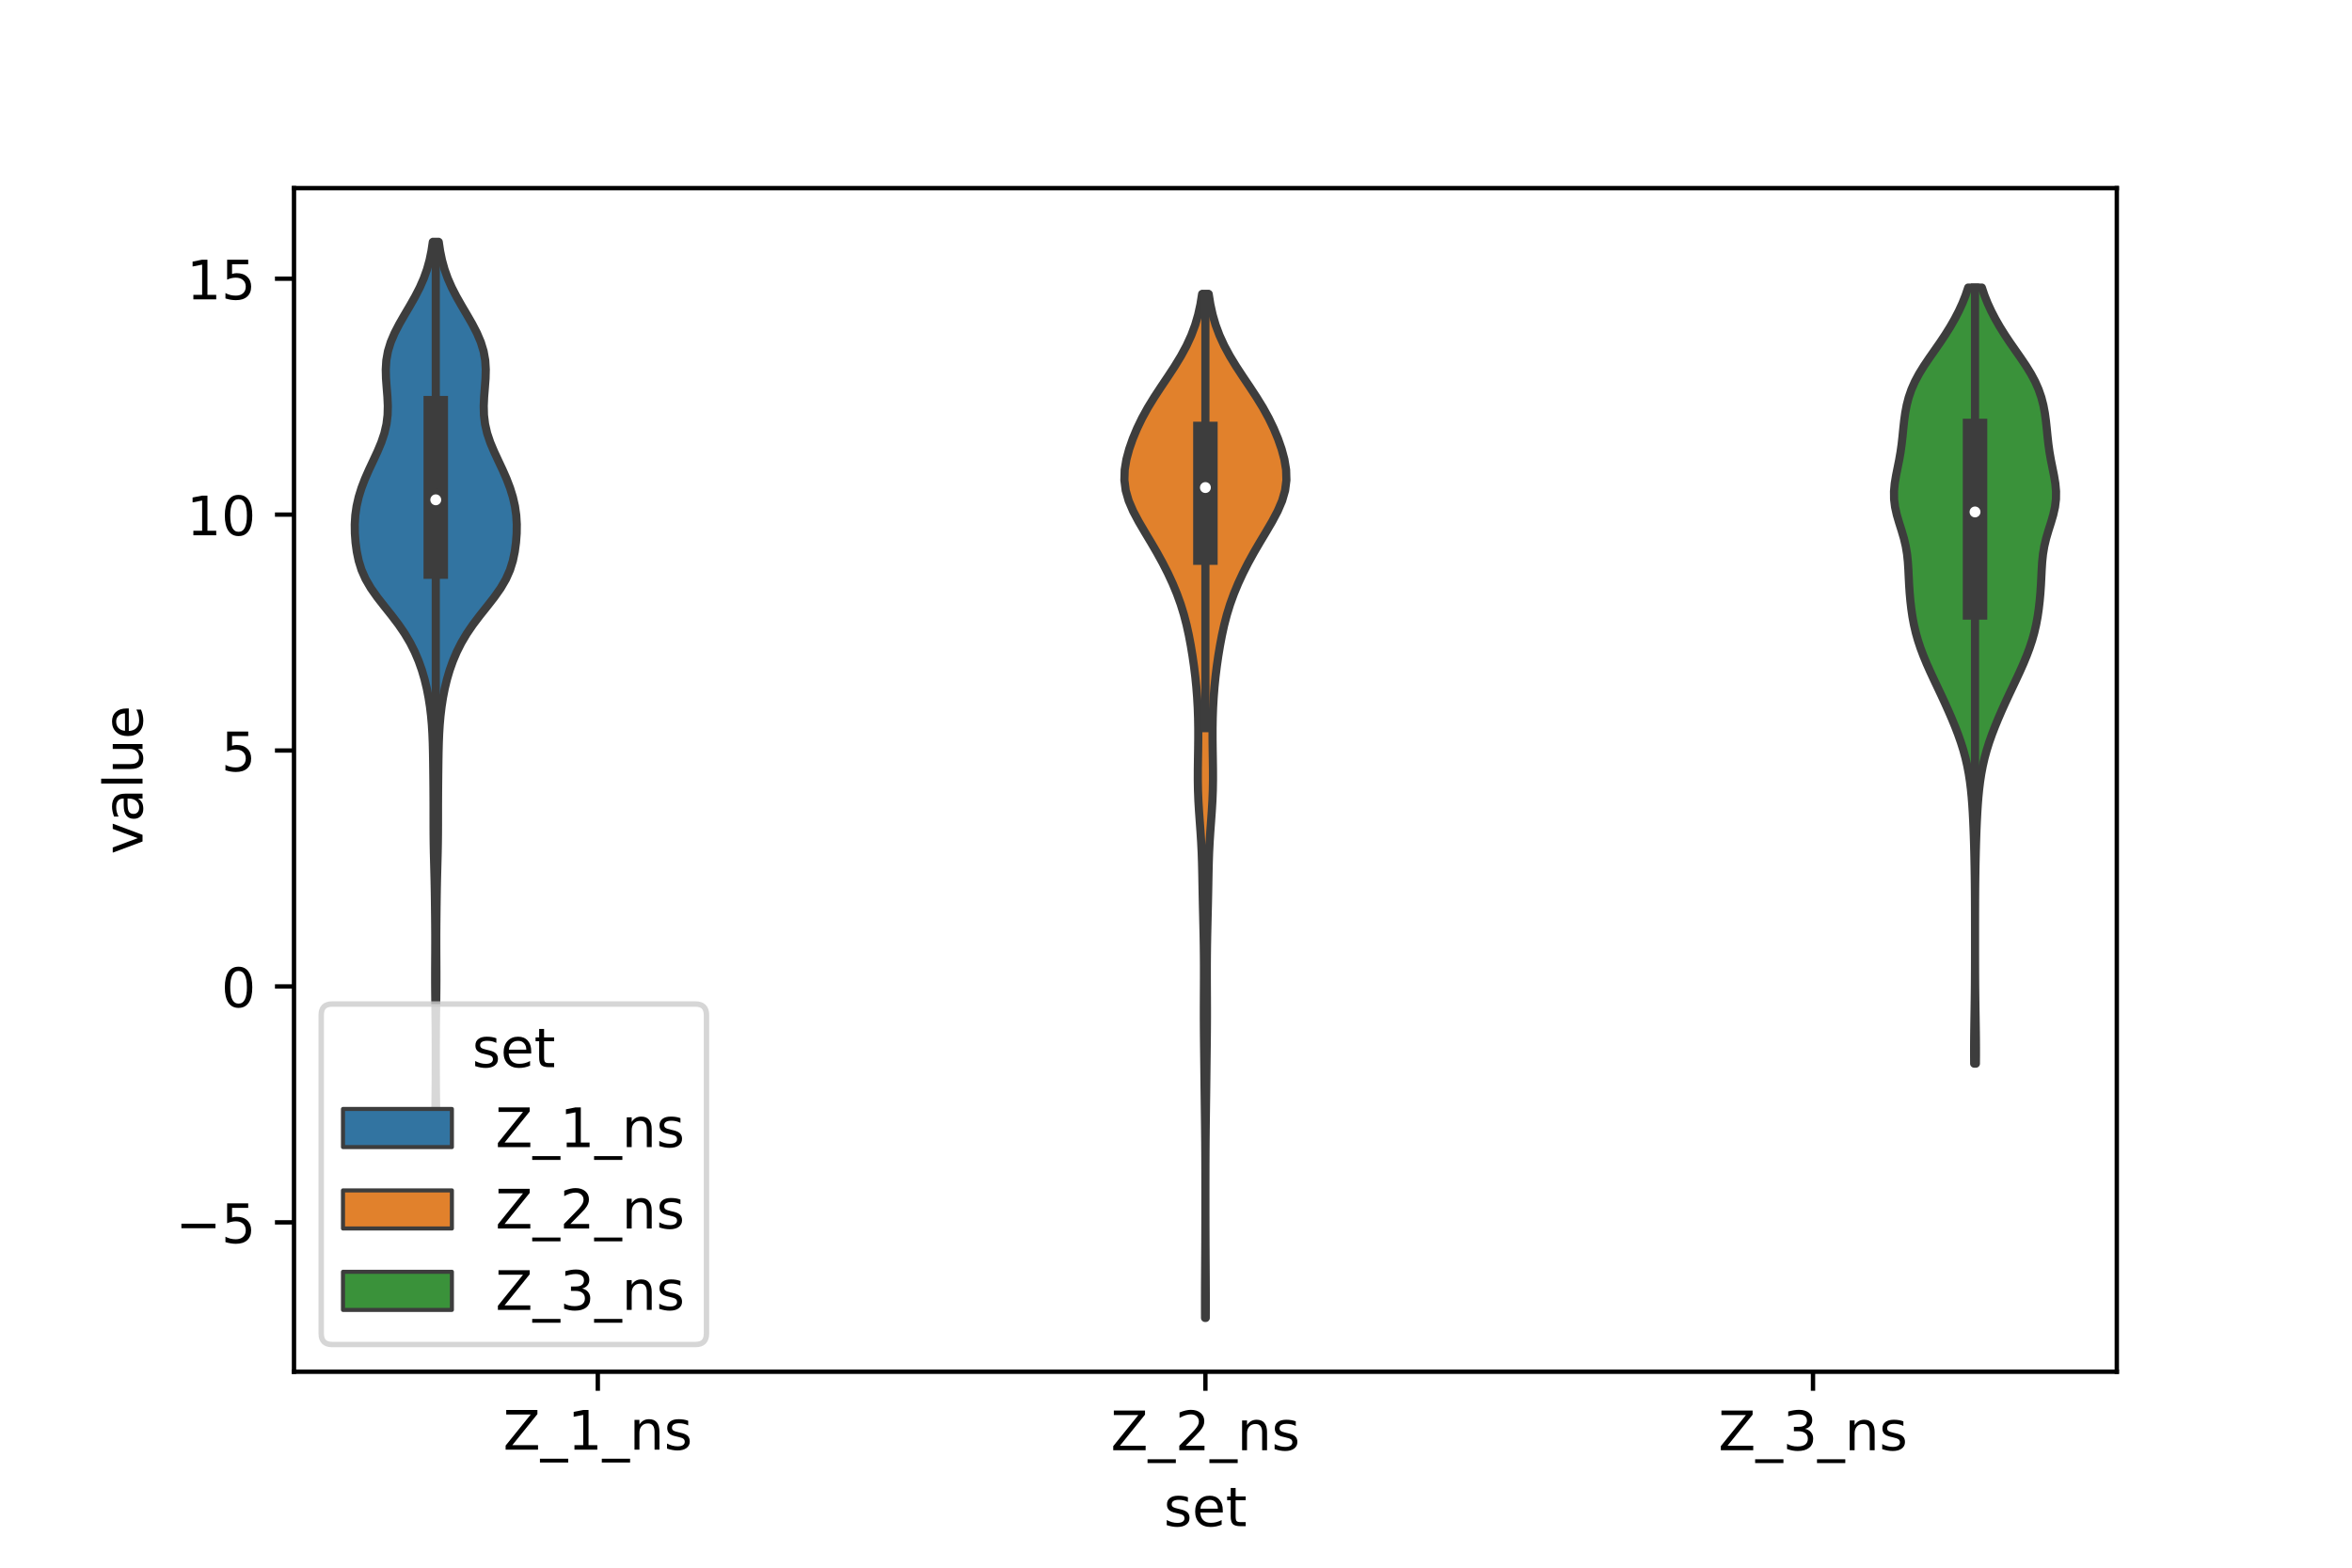 <?xml version="1.0" encoding="utf-8" standalone="no"?>
<!DOCTYPE svg PUBLIC "-//W3C//DTD SVG 1.1//EN"
  "http://www.w3.org/Graphics/SVG/1.1/DTD/svg11.dtd">
<!-- Created with matplotlib (https://matplotlib.org/) -->
<svg height="288pt" version="1.1" viewBox="0 0 432 288" width="432pt" xmlns="http://www.w3.org/2000/svg" xmlns:xlink="http://www.w3.org/1999/xlink">
 <defs>
  <style type="text/css">*{stroke-linecap:butt;stroke-linejoin:round;}</style>
 </defs>
 <g id="figure_1">
  <g id="patch_1">
   <path d="M 0 288 
L 432 288 
L 432 0 
L 0 0 
z
" style="fill:#ffffff;"/>
  </g>
  <g id="axes_1">
   <g id="patch_2">
    <path d="M 54 252 
L 388.8 252 
L 388.8 34.56 
L 54 34.56 
z
" style="fill:#ffffff;"/>
   </g>
   <g id="PolyCollection_1">
    <defs>
     <path d="M 80.144 -77.843 
L 79.936 -77.843 
L 79.933 -79.517 
L 79.94 -81.191 
L 79.955 -82.865 
L 79.975 -84.538 
L 79.995 -86.212 
L 80.012 -87.886 
L 80.024 -89.56 
L 80.031 -91.234 
L 80.035 -92.908 
L 80.035 -94.582 
L 80.032 -96.256 
L 80.025 -97.929 
L 80.012 -99.603 
L 79.995 -101.277 
L 79.974 -102.951 
L 79.952 -104.625 
L 79.935 -106.299 
L 79.926 -107.973 
L 79.927 -109.647 
L 79.934 -111.32 
L 79.943 -112.994 
L 79.948 -114.668 
L 79.946 -116.342 
L 79.935 -118.016 
L 79.919 -119.69 
L 79.9 -121.364 
L 79.878 -123.038 
L 79.852 -124.711 
L 79.818 -126.385 
L 79.776 -128.059 
L 79.732 -129.733 
L 79.69 -131.407 
L 79.659 -133.081 
L 79.64 -134.755 
L 79.633 -136.429 
L 79.631 -138.102 
L 79.63 -139.776 
L 79.624 -141.45 
L 79.613 -143.124 
L 79.598 -144.798 
L 79.579 -146.472 
L 79.558 -148.146 
L 79.53 -149.819 
L 79.488 -151.493 
L 79.422 -153.167 
L 79.321 -154.841 
L 79.174 -156.515 
L 78.974 -158.189 
L 78.714 -159.863 
L 78.387 -161.537 
L 77.981 -163.21 
L 77.489 -164.884 
L 76.896 -166.558 
L 76.187 -168.232 
L 75.346 -169.906 
L 74.355 -171.58 
L 73.212 -173.254 
L 71.943 -174.928 
L 70.609 -176.601 
L 69.302 -178.275 
L 68.121 -179.949 
L 67.145 -181.623 
L 66.405 -183.297 
L 65.885 -184.971 
L 65.535 -186.645 
L 65.308 -188.319 
L 65.182 -189.992 
L 65.16 -191.666 
L 65.261 -193.34 
L 65.499 -195.014 
L 65.881 -196.688 
L 66.399 -198.362 
L 67.039 -200.036 
L 67.774 -201.71 
L 68.561 -203.383 
L 69.338 -205.057 
L 70.039 -206.731 
L 70.601 -208.405 
L 70.987 -210.079 
L 71.191 -211.753 
L 71.234 -213.427 
L 71.159 -215.101 
L 71.025 -216.774 
L 70.9 -218.448 
L 70.855 -220.122 
L 70.958 -221.796 
L 71.256 -223.47 
L 71.768 -225.144 
L 72.48 -226.818 
L 73.347 -228.492 
L 74.309 -230.165 
L 75.296 -231.839 
L 76.245 -233.513 
L 77.105 -235.187 
L 77.84 -236.861 
L 78.437 -238.535 
L 78.9 -240.209 
L 79.245 -241.882 
L 79.496 -243.556 
L 80.584 -243.556 
L 80.584 -243.556 
L 80.835 -241.882 
L 81.18 -240.209 
L 81.643 -238.535 
L 82.24 -236.861 
L 82.975 -235.187 
L 83.835 -233.513 
L 84.784 -231.839 
L 85.771 -230.165 
L 86.733 -228.492 
L 87.6 -226.818 
L 88.312 -225.144 
L 88.824 -223.47 
L 89.122 -221.796 
L 89.225 -220.122 
L 89.18 -218.448 
L 89.055 -216.774 
L 88.921 -215.101 
L 88.846 -213.427 
L 88.889 -211.753 
L 89.093 -210.079 
L 89.479 -208.405 
L 90.041 -206.731 
L 90.742 -205.057 
L 91.519 -203.383 
L 92.306 -201.71 
L 93.041 -200.036 
L 93.681 -198.362 
L 94.199 -196.688 
L 94.581 -195.014 
L 94.819 -193.34 
L 94.92 -191.666 
L 94.898 -189.992 
L 94.772 -188.319 
L 94.545 -186.645 
L 94.195 -184.971 
L 93.675 -183.297 
L 92.935 -181.623 
L 91.959 -179.949 
L 90.778 -178.275 
L 89.471 -176.601 
L 88.137 -174.928 
L 86.868 -173.254 
L 85.725 -171.58 
L 84.734 -169.906 
L 83.893 -168.232 
L 83.184 -166.558 
L 82.591 -164.884 
L 82.099 -163.21 
L 81.693 -161.537 
L 81.366 -159.863 
L 81.106 -158.189 
L 80.906 -156.515 
L 80.759 -154.841 
L 80.658 -153.167 
L 80.592 -151.493 
L 80.55 -149.819 
L 80.522 -148.146 
L 80.501 -146.472 
L 80.482 -144.798 
L 80.467 -143.124 
L 80.456 -141.45 
L 80.45 -139.776 
L 80.449 -138.102 
L 80.447 -136.429 
L 80.44 -134.755 
L 80.421 -133.081 
L 80.39 -131.407 
L 80.348 -129.733 
L 80.304 -128.059 
L 80.262 -126.385 
L 80.228 -124.711 
L 80.202 -123.038 
L 80.18 -121.364 
L 80.161 -119.69 
L 80.145 -118.016 
L 80.134 -116.342 
L 80.132 -114.668 
L 80.137 -112.994 
L 80.146 -111.32 
L 80.153 -109.647 
L 80.154 -107.973 
L 80.145 -106.299 
L 80.128 -104.625 
L 80.106 -102.951 
L 80.085 -101.277 
L 80.068 -99.603 
L 80.055 -97.929 
L 80.048 -96.256 
L 80.045 -94.582 
L 80.045 -92.908 
L 80.049 -91.234 
L 80.056 -89.56 
L 80.068 -87.886 
L 80.085 -86.212 
L 80.105 -84.538 
L 80.125 -82.865 
L 80.14 -81.191 
L 80.147 -79.517 
L 80.144 -77.843 
z
" id="m8b404fb55b" style="stroke:#3d3d3d;stroke-width:1.5;"/>
    </defs>
    <g clip-path="url(#p6384d14c66)">
     <use style="fill:#3274a1;stroke:#3d3d3d;stroke-width:1.5;" x="0" xlink:href="#m8b404fb55b" y="288"/>
    </g>
   </g>
   <g id="PolyCollection_2">
    <defs>
     <path d="M 221.465 -45.884 
L 221.335 -45.884 
L 221.329 -47.784 
L 221.329 -49.684 
L 221.335 -51.584 
L 221.345 -53.484 
L 221.357 -55.384 
L 221.369 -57.285 
L 221.38 -59.185 
L 221.388 -61.085 
L 221.393 -62.985 
L 221.397 -64.885 
L 221.398 -66.785 
L 221.399 -68.685 
L 221.398 -70.586 
L 221.395 -72.486 
L 221.391 -74.386 
L 221.382 -76.286 
L 221.37 -78.186 
L 221.352 -80.086 
L 221.33 -81.986 
L 221.305 -83.887 
L 221.28 -85.787 
L 221.255 -87.687 
L 221.232 -89.587 
L 221.21 -91.487 
L 221.188 -93.387 
L 221.165 -95.287 
L 221.144 -97.188 
L 221.127 -99.088 
L 221.117 -100.988 
L 221.117 -102.888 
L 221.124 -104.788 
L 221.134 -106.688 
L 221.141 -108.589 
L 221.14 -110.489 
L 221.128 -112.389 
L 221.105 -114.289 
L 221.071 -116.189 
L 221.029 -118.089 
L 220.984 -119.989 
L 220.939 -121.89 
L 220.899 -123.79 
L 220.863 -125.69 
L 220.828 -127.59 
L 220.783 -129.49 
L 220.718 -131.39 
L 220.623 -133.29 
L 220.501 -135.191 
L 220.362 -137.091 
L 220.226 -138.991 
L 220.112 -140.891 
L 220.038 -142.791 
L 220.006 -144.691 
L 220.01 -146.591 
L 220.036 -148.492 
L 220.067 -150.392 
L 220.088 -152.292 
L 220.088 -154.192 
L 220.057 -156.092 
L 219.99 -157.992 
L 219.882 -159.892 
L 219.733 -161.793 
L 219.541 -163.693 
L 219.307 -165.593 
L 219.034 -167.493 
L 218.72 -169.393 
L 218.362 -171.293 
L 217.944 -173.194 
L 217.449 -175.094 
L 216.863 -176.994 
L 216.177 -178.894 
L 215.391 -180.794 
L 214.511 -182.694 
L 213.543 -184.594 
L 212.497 -186.495 
L 211.387 -188.395 
L 210.248 -190.295 
L 209.136 -192.195 
L 208.128 -194.095 
L 207.312 -195.995 
L 206.763 -197.895 
L 206.52 -199.796 
L 206.577 -201.696 
L 206.89 -203.596 
L 207.402 -205.496 
L 208.064 -207.396 
L 208.855 -209.296 
L 209.773 -211.196 
L 210.82 -213.097 
L 211.985 -214.997 
L 213.231 -216.897 
L 214.508 -218.797 
L 215.754 -220.697 
L 216.912 -222.597 
L 217.939 -224.497 
L 218.811 -226.398 
L 219.52 -228.298 
L 220.074 -230.198 
L 220.492 -232.098 
L 220.797 -233.998 
L 222.003 -233.998 
L 222.003 -233.998 
L 222.308 -232.098 
L 222.726 -230.198 
L 223.28 -228.298 
L 223.989 -226.398 
L 224.861 -224.497 
L 225.888 -222.597 
L 227.046 -220.697 
L 228.292 -218.797 
L 229.569 -216.897 
L 230.815 -214.997 
L 231.98 -213.097 
L 233.027 -211.196 
L 233.945 -209.296 
L 234.736 -207.396 
L 235.398 -205.496 
L 235.91 -203.596 
L 236.223 -201.696 
L 236.28 -199.796 
L 236.037 -197.895 
L 235.488 -195.995 
L 234.672 -194.095 
L 233.664 -192.195 
L 232.552 -190.295 
L 231.413 -188.395 
L 230.303 -186.495 
L 229.257 -184.594 
L 228.289 -182.694 
L 227.409 -180.794 
L 226.623 -178.894 
L 225.937 -176.994 
L 225.351 -175.094 
L 224.856 -173.194 
L 224.438 -171.293 
L 224.08 -169.393 
L 223.766 -167.493 
L 223.493 -165.593 
L 223.259 -163.693 
L 223.067 -161.793 
L 222.918 -159.892 
L 222.81 -157.992 
L 222.743 -156.092 
L 222.712 -154.192 
L 222.712 -152.292 
L 222.733 -150.392 
L 222.764 -148.492 
L 222.79 -146.591 
L 222.794 -144.691 
L 222.762 -142.791 
L 222.688 -140.891 
L 222.574 -138.991 
L 222.438 -137.091 
L 222.299 -135.191 
L 222.177 -133.29 
L 222.082 -131.39 
L 222.017 -129.49 
L 221.972 -127.59 
L 221.937 -125.69 
L 221.901 -123.79 
L 221.861 -121.89 
L 221.816 -119.989 
L 221.771 -118.089 
L 221.729 -116.189 
L 221.695 -114.289 
L 221.672 -112.389 
L 221.66 -110.489 
L 221.659 -108.589 
L 221.666 -106.688 
L 221.676 -104.788 
L 221.683 -102.888 
L 221.683 -100.988 
L 221.673 -99.088 
L 221.656 -97.188 
L 221.635 -95.287 
L 221.612 -93.387 
L 221.59 -91.487 
L 221.568 -89.587 
L 221.545 -87.687 
L 221.52 -85.787 
L 221.495 -83.887 
L 221.47 -81.986 
L 221.448 -80.086 
L 221.43 -78.186 
L 221.418 -76.286 
L 221.409 -74.386 
L 221.405 -72.486 
L 221.402 -70.586 
L 221.401 -68.685 
L 221.402 -66.785 
L 221.403 -64.885 
L 221.407 -62.985 
L 221.412 -61.085 
L 221.42 -59.185 
L 221.431 -57.285 
L 221.443 -55.384 
L 221.455 -53.484 
L 221.465 -51.584 
L 221.471 -49.684 
L 221.471 -47.784 
L 221.465 -45.884 
z
" id="m6c337b1cc7" style="stroke:#3d3d3d;stroke-width:1.5;"/>
    </defs>
    <g clip-path="url(#p6384d14c66)">
     <use style="fill:#e1812c;stroke:#3d3d3d;stroke-width:1.5;" x="0" xlink:href="#m6c337b1cc7" y="288"/>
    </g>
   </g>
   <g id="PolyCollection_3">
    <defs>
     <path d="M 362.917 -92.599 
L 362.603 -92.599 
L 362.593 -94.039 
L 362.592 -95.479 
L 362.6 -96.919 
L 362.616 -98.36 
L 362.637 -99.8 
L 362.66 -101.24 
L 362.683 -102.68 
L 362.704 -104.12 
L 362.722 -105.56 
L 362.735 -107 
L 362.745 -108.44 
L 362.752 -109.881 
L 362.756 -111.321 
L 362.758 -112.761 
L 362.759 -114.201 
L 362.759 -115.641 
L 362.759 -117.081 
L 362.758 -118.521 
L 362.756 -119.961 
L 362.753 -121.402 
L 362.747 -122.842 
L 362.738 -124.282 
L 362.725 -125.722 
L 362.707 -127.162 
L 362.685 -128.602 
L 362.657 -130.042 
L 362.624 -131.483 
L 362.585 -132.923 
L 362.539 -134.363 
L 362.486 -135.803 
L 362.424 -137.243 
L 362.349 -138.683 
L 362.258 -140.123 
L 362.146 -141.563 
L 362.005 -143.004 
L 361.828 -144.444 
L 361.607 -145.884 
L 361.334 -147.324 
L 361.003 -148.764 
L 360.611 -150.204 
L 360.158 -151.644 
L 359.65 -153.084 
L 359.095 -154.525 
L 358.502 -155.965 
L 357.879 -157.405 
L 357.232 -158.845 
L 356.564 -160.285 
L 355.884 -161.725 
L 355.202 -163.165 
L 354.532 -164.605 
L 353.891 -166.046 
L 353.294 -167.486 
L 352.752 -168.926 
L 352.275 -170.366 
L 351.869 -171.806 
L 351.535 -173.246 
L 351.267 -174.686 
L 351.056 -176.126 
L 350.89 -177.567 
L 350.76 -179.007 
L 350.662 -180.447 
L 350.587 -181.887 
L 350.518 -183.327 
L 350.427 -184.767 
L 350.278 -186.207 
L 350.038 -187.648 
L 349.697 -189.088 
L 349.275 -190.528 
L 348.819 -191.968 
L 348.397 -193.408 
L 348.073 -194.848 
L 347.895 -196.288 
L 347.88 -197.728 
L 348.011 -199.169 
L 348.248 -200.609 
L 348.537 -202.049 
L 348.825 -203.489 
L 349.077 -204.929 
L 349.28 -206.369 
L 349.441 -207.809 
L 349.584 -209.249 
L 349.74 -210.69 
L 349.939 -212.13 
L 350.211 -213.57 
L 350.584 -215.01 
L 351.081 -216.45 
L 351.714 -217.89 
L 352.484 -219.33 
L 353.372 -220.77 
L 354.342 -222.211 
L 355.35 -223.651 
L 356.351 -225.091 
L 357.311 -226.531 
L 358.209 -227.971 
L 359.034 -229.411 
L 359.782 -230.851 
L 360.446 -232.291 
L 361.022 -233.732 
L 361.503 -235.172 
L 364.017 -235.172 
L 364.017 -235.172 
L 364.498 -233.732 
L 365.074 -232.291 
L 365.738 -230.851 
L 366.486 -229.411 
L 367.311 -227.971 
L 368.209 -226.531 
L 369.169 -225.091 
L 370.17 -223.651 
L 371.178 -222.211 
L 372.148 -220.77 
L 373.036 -219.33 
L 373.806 -217.89 
L 374.439 -216.45 
L 374.936 -215.01 
L 375.309 -213.57 
L 375.581 -212.13 
L 375.78 -210.69 
L 375.936 -209.249 
L 376.079 -207.809 
L 376.24 -206.369 
L 376.443 -204.929 
L 376.695 -203.489 
L 376.983 -202.049 
L 377.272 -200.609 
L 377.509 -199.169 
L 377.64 -197.728 
L 377.625 -196.288 
L 377.447 -194.848 
L 377.123 -193.408 
L 376.701 -191.968 
L 376.245 -190.528 
L 375.823 -189.088 
L 375.482 -187.648 
L 375.242 -186.207 
L 375.093 -184.767 
L 375.002 -183.327 
L 374.933 -181.887 
L 374.858 -180.447 
L 374.76 -179.007 
L 374.63 -177.567 
L 374.464 -176.126 
L 374.253 -174.686 
L 373.985 -173.246 
L 373.651 -171.806 
L 373.245 -170.366 
L 372.768 -168.926 
L 372.226 -167.486 
L 371.629 -166.046 
L 370.988 -164.605 
L 370.318 -163.165 
L 369.636 -161.725 
L 368.956 -160.285 
L 368.288 -158.845 
L 367.641 -157.405 
L 367.018 -155.965 
L 366.425 -154.525 
L 365.87 -153.084 
L 365.362 -151.644 
L 364.909 -150.204 
L 364.517 -148.764 
L 364.186 -147.324 
L 363.913 -145.884 
L 363.692 -144.444 
L 363.515 -143.004 
L 363.374 -141.563 
L 363.262 -140.123 
L 363.171 -138.683 
L 363.096 -137.243 
L 363.034 -135.803 
L 362.981 -134.363 
L 362.935 -132.923 
L 362.896 -131.483 
L 362.863 -130.042 
L 362.835 -128.602 
L 362.813 -127.162 
L 362.795 -125.722 
L 362.782 -124.282 
L 362.773 -122.842 
L 362.767 -121.402 
L 362.764 -119.961 
L 362.762 -118.521 
L 362.761 -117.081 
L 362.761 -115.641 
L 362.761 -114.201 
L 362.762 -112.761 
L 362.764 -111.321 
L 362.768 -109.881 
L 362.775 -108.44 
L 362.785 -107 
L 362.798 -105.56 
L 362.816 -104.12 
L 362.837 -102.68 
L 362.86 -101.24 
L 362.883 -99.8 
L 362.904 -98.36 
L 362.92 -96.919 
L 362.928 -95.479 
L 362.927 -94.039 
L 362.917 -92.599 
z
" id="m67a7827471" style="stroke:#3d3d3d;stroke-width:1.5;"/>
    </defs>
    <g clip-path="url(#p6384d14c66)">
     <use style="fill:#3a923a;stroke:#3d3d3d;stroke-width:1.5;" x="0" xlink:href="#m67a7827471" y="288"/>
    </g>
   </g>
   <g id="patch_3">
    <path clip-path="url(#p6384d14c66)" d="M 109.8 181.218 
L 109.8 181.218 
L 109.8 181.218 
L 109.8 181.218 
z
" style="fill:#3274a1;stroke:#3d3d3d;stroke-linejoin:miter;stroke-width:0.75;"/>
   </g>
   <g id="patch_4">
    <path clip-path="url(#p6384d14c66)" d="M 109.8 181.218 
L 109.8 181.218 
L 109.8 181.218 
L 109.8 181.218 
z
" style="fill:#e1812c;stroke:#3d3d3d;stroke-linejoin:miter;stroke-width:0.75;"/>
   </g>
   <g id="patch_5">
    <path clip-path="url(#p6384d14c66)" d="M 109.8 181.218 
L 109.8 181.218 
L 109.8 181.218 
L 109.8 181.218 
z
" style="fill:#3a923a;stroke:#3d3d3d;stroke-linejoin:miter;stroke-width:0.75;"/>
   </g>
   <g id="matplotlib.axis_1">
    <g id="xtick_1">
     <g id="line2d_1">
      <defs>
       <path d="M 0 0 
L 0 3.5 
" id="m7eed21df72" style="stroke:#000000;stroke-width:0.8;"/>
      </defs>
      <g>
       <use style="stroke:#000000;stroke-width:0.8;" x="109.8" xlink:href="#m7eed21df72" y="252"/>
      </g>
     </g>
     <g id="text_1">
      <!-- Z_1_ns -->
      <g transform="translate(92.42 266.32)scale(0.1 -0.1)">
       <defs>
        <path d="M 5.609 72.906 
L 62.891 72.906 
L 62.891 65.375 
L 16.797 8.297 
L 64.016 8.297 
L 64.016 0 
L 4.5 0 
L 4.5 7.516 
L 50.594 64.594 
L 5.609 64.594 
z
" id="DejaVuSans-90"/>
        <path d="M 50.984 -16.609 
L 50.984 -23.578 
L -0.984 -23.578 
L -0.984 -16.609 
z
" id="DejaVuSans-95"/>
        <path d="M 12.406 8.297 
L 28.516 8.297 
L 28.516 63.922 
L 10.984 60.406 
L 10.984 69.391 
L 28.422 72.906 
L 38.281 72.906 
L 38.281 8.297 
L 54.391 8.297 
L 54.391 0 
L 12.406 0 
z
" id="DejaVuSans-49"/>
        <path d="M 54.891 33.016 
L 54.891 0 
L 45.906 0 
L 45.906 32.719 
Q 45.906 40.484 42.875 44.328 
Q 39.844 48.188 33.797 48.188 
Q 26.516 48.188 22.312 43.547 
Q 18.109 38.922 18.109 30.906 
L 18.109 0 
L 9.078 0 
L 9.078 54.688 
L 18.109 54.688 
L 18.109 46.188 
Q 21.344 51.125 25.703 53.562 
Q 30.078 56 35.797 56 
Q 45.219 56 50.047 50.172 
Q 54.891 44.344 54.891 33.016 
z
" id="DejaVuSans-110"/>
        <path d="M 44.281 53.078 
L 44.281 44.578 
Q 40.484 46.531 36.375 47.5 
Q 32.281 48.484 27.875 48.484 
Q 21.188 48.484 17.844 46.438 
Q 14.5 44.391 14.5 40.281 
Q 14.5 37.156 16.891 35.375 
Q 19.281 33.594 26.516 31.984 
L 29.594 31.297 
Q 39.156 29.25 43.188 25.516 
Q 47.219 21.781 47.219 15.094 
Q 47.219 7.469 41.188 3.016 
Q 35.156 -1.422 24.609 -1.422 
Q 20.219 -1.422 15.453 -0.562 
Q 10.688 0.297 5.422 2 
L 5.422 11.281 
Q 10.406 8.688 15.234 7.391 
Q 20.062 6.109 24.812 6.109 
Q 31.156 6.109 34.562 8.281 
Q 37.984 10.453 37.984 14.406 
Q 37.984 18.062 35.516 20.016 
Q 33.062 21.969 24.703 23.781 
L 21.578 24.516 
Q 13.234 26.266 9.516 29.906 
Q 5.812 33.547 5.812 39.891 
Q 5.812 47.609 11.281 51.797 
Q 16.75 56 26.812 56 
Q 31.781 56 36.172 55.266 
Q 40.578 54.547 44.281 53.078 
z
" id="DejaVuSans-115"/>
       </defs>
       <use xlink:href="#DejaVuSans-90"/>
       <use x="68.506" xlink:href="#DejaVuSans-95"/>
       <use x="118.506" xlink:href="#DejaVuSans-49"/>
       <use x="182.129" xlink:href="#DejaVuSans-95"/>
       <use x="232.129" xlink:href="#DejaVuSans-110"/>
       <use x="295.508" xlink:href="#DejaVuSans-115"/>
      </g>
     </g>
    </g>
    <g id="xtick_2">
     <g id="line2d_2">
      <g>
       <use style="stroke:#000000;stroke-width:0.8;" x="221.4" xlink:href="#m7eed21df72" y="252"/>
      </g>
     </g>
     <g id="text_2">
      <!-- Z_2_ns -->
      <g transform="translate(204.02 266.422)scale(0.1 -0.1)">
       <defs>
        <path d="M 19.188 8.297 
L 53.609 8.297 
L 53.609 0 
L 7.328 0 
L 7.328 8.297 
Q 12.938 14.109 22.625 23.891 
Q 32.328 33.688 34.812 36.531 
Q 39.547 41.844 41.422 45.531 
Q 43.312 49.219 43.312 52.781 
Q 43.312 58.594 39.234 62.25 
Q 35.156 65.922 28.609 65.922 
Q 23.969 65.922 18.812 64.312 
Q 13.672 62.703 7.812 59.422 
L 7.812 69.391 
Q 13.766 71.781 18.938 73 
Q 24.125 74.219 28.422 74.219 
Q 39.75 74.219 46.484 68.547 
Q 53.219 62.891 53.219 53.422 
Q 53.219 48.922 51.531 44.891 
Q 49.859 40.875 45.406 35.406 
Q 44.188 33.984 37.641 27.219 
Q 31.109 20.453 19.188 8.297 
z
" id="DejaVuSans-50"/>
       </defs>
       <use xlink:href="#DejaVuSans-90"/>
       <use x="68.506" xlink:href="#DejaVuSans-95"/>
       <use x="118.506" xlink:href="#DejaVuSans-50"/>
       <use x="182.129" xlink:href="#DejaVuSans-95"/>
       <use x="232.129" xlink:href="#DejaVuSans-110"/>
       <use x="295.508" xlink:href="#DejaVuSans-115"/>
      </g>
     </g>
    </g>
    <g id="xtick_3">
     <g id="line2d_3">
      <g>
       <use style="stroke:#000000;stroke-width:0.8;" x="333" xlink:href="#m7eed21df72" y="252"/>
      </g>
     </g>
     <g id="text_3">
      <!-- Z_3_ns -->
      <g transform="translate(315.62 266.422)scale(0.1 -0.1)">
       <defs>
        <path d="M 40.578 39.312 
Q 47.656 37.797 51.625 33 
Q 55.609 28.219 55.609 21.188 
Q 55.609 10.406 48.188 4.484 
Q 40.766 -1.422 27.094 -1.422 
Q 22.516 -1.422 17.656 -0.516 
Q 12.797 0.391 7.625 2.203 
L 7.625 11.719 
Q 11.719 9.328 16.594 8.109 
Q 21.484 6.891 26.812 6.891 
Q 36.078 6.891 40.938 10.547 
Q 45.797 14.203 45.797 21.188 
Q 45.797 27.641 41.281 31.266 
Q 36.766 34.906 28.719 34.906 
L 20.219 34.906 
L 20.219 43.016 
L 29.109 43.016 
Q 36.375 43.016 40.234 45.922 
Q 44.094 48.828 44.094 54.297 
Q 44.094 59.906 40.109 62.906 
Q 36.141 65.922 28.719 65.922 
Q 24.656 65.922 20.016 65.031 
Q 15.375 64.156 9.812 62.312 
L 9.812 71.094 
Q 15.438 72.656 20.344 73.438 
Q 25.25 74.219 29.594 74.219 
Q 40.828 74.219 47.359 69.109 
Q 53.906 64.016 53.906 55.328 
Q 53.906 49.266 50.438 45.094 
Q 46.969 40.922 40.578 39.312 
z
" id="DejaVuSans-51"/>
       </defs>
       <use xlink:href="#DejaVuSans-90"/>
       <use x="68.506" xlink:href="#DejaVuSans-95"/>
       <use x="118.506" xlink:href="#DejaVuSans-51"/>
       <use x="182.129" xlink:href="#DejaVuSans-95"/>
       <use x="232.129" xlink:href="#DejaVuSans-110"/>
       <use x="295.508" xlink:href="#DejaVuSans-115"/>
      </g>
     </g>
    </g>
    <g id="text_4">
     <!-- set -->
     <g transform="translate(213.759 280.378)scale(0.1 -0.1)">
      <defs>
       <path d="M 56.203 29.594 
L 56.203 25.203 
L 14.891 25.203 
Q 15.484 15.922 20.484 11.062 
Q 25.484 6.203 34.422 6.203 
Q 39.594 6.203 44.453 7.469 
Q 49.312 8.734 54.109 11.281 
L 54.109 2.781 
Q 49.266 0.734 44.188 -0.344 
Q 39.109 -1.422 33.891 -1.422 
Q 20.797 -1.422 13.156 6.188 
Q 5.516 13.812 5.516 26.812 
Q 5.516 40.234 12.766 48.109 
Q 20.016 56 32.328 56 
Q 43.359 56 49.781 48.891 
Q 56.203 41.797 56.203 29.594 
z
M 47.219 32.234 
Q 47.125 39.594 43.094 43.984 
Q 39.062 48.391 32.422 48.391 
Q 24.906 48.391 20.391 44.141 
Q 15.875 39.891 15.188 32.172 
z
" id="DejaVuSans-101"/>
       <path d="M 18.312 70.219 
L 18.312 54.688 
L 36.812 54.688 
L 36.812 47.703 
L 18.312 47.703 
L 18.312 18.016 
Q 18.312 11.328 20.141 9.422 
Q 21.969 7.516 27.594 7.516 
L 36.812 7.516 
L 36.812 0 
L 27.594 0 
Q 17.188 0 13.234 3.875 
Q 9.281 7.766 9.281 18.016 
L 9.281 47.703 
L 2.688 47.703 
L 2.688 54.688 
L 9.281 54.688 
L 9.281 70.219 
z
" id="DejaVuSans-116"/>
      </defs>
      <use xlink:href="#DejaVuSans-115"/>
      <use x="52.1" xlink:href="#DejaVuSans-101"/>
      <use x="113.623" xlink:href="#DejaVuSans-116"/>
     </g>
    </g>
   </g>
   <g id="matplotlib.axis_2">
    <g id="ytick_1">
     <g id="line2d_4">
      <defs>
       <path d="M 0 0 
L -3.5 0 
" id="m3268023328" style="stroke:#000000;stroke-width:0.8;"/>
      </defs>
      <g>
       <use style="stroke:#000000;stroke-width:0.8;" x="54" xlink:href="#m3268023328" y="224.557"/>
      </g>
     </g>
     <g id="text_5">
      <!-- −5 -->
      <g transform="translate(32.258 228.356)scale(0.1 -0.1)">
       <defs>
        <path d="M 10.594 35.5 
L 73.188 35.5 
L 73.188 27.203 
L 10.594 27.203 
z
" id="DejaVuSans-8722"/>
        <path d="M 10.797 72.906 
L 49.516 72.906 
L 49.516 64.594 
L 19.828 64.594 
L 19.828 46.734 
Q 21.969 47.469 24.109 47.828 
Q 26.266 48.188 28.422 48.188 
Q 40.625 48.188 47.75 41.5 
Q 54.891 34.812 54.891 23.391 
Q 54.891 11.625 47.562 5.094 
Q 40.234 -1.422 26.906 -1.422 
Q 22.312 -1.422 17.547 -0.641 
Q 12.797 0.141 7.719 1.703 
L 7.719 11.625 
Q 12.109 9.234 16.797 8.062 
Q 21.484 6.891 26.703 6.891 
Q 35.156 6.891 40.078 11.328 
Q 45.016 15.766 45.016 23.391 
Q 45.016 31 40.078 35.438 
Q 35.156 39.891 26.703 39.891 
Q 22.75 39.891 18.812 39.016 
Q 14.891 38.141 10.797 36.281 
z
" id="DejaVuSans-53"/>
       </defs>
       <use xlink:href="#DejaVuSans-8722"/>
       <use x="83.789" xlink:href="#DejaVuSans-53"/>
      </g>
     </g>
    </g>
    <g id="ytick_2">
     <g id="line2d_5">
      <g>
       <use style="stroke:#000000;stroke-width:0.8;" x="54" xlink:href="#m3268023328" y="181.218"/>
      </g>
     </g>
     <g id="text_6">
      <!-- 0 -->
      <g transform="translate(40.638 185.017)scale(0.1 -0.1)">
       <defs>
        <path d="M 31.781 66.406 
Q 24.172 66.406 20.328 58.906 
Q 16.5 51.422 16.5 36.375 
Q 16.5 21.391 20.328 13.891 
Q 24.172 6.391 31.781 6.391 
Q 39.453 6.391 43.281 13.891 
Q 47.125 21.391 47.125 36.375 
Q 47.125 51.422 43.281 58.906 
Q 39.453 66.406 31.781 66.406 
z
M 31.781 74.219 
Q 44.047 74.219 50.516 64.516 
Q 56.984 54.828 56.984 36.375 
Q 56.984 17.969 50.516 8.266 
Q 44.047 -1.422 31.781 -1.422 
Q 19.531 -1.422 13.062 8.266 
Q 6.594 17.969 6.594 36.375 
Q 6.594 54.828 13.062 64.516 
Q 19.531 74.219 31.781 74.219 
z
" id="DejaVuSans-48"/>
       </defs>
       <use xlink:href="#DejaVuSans-48"/>
      </g>
     </g>
    </g>
    <g id="ytick_3">
     <g id="line2d_6">
      <g>
       <use style="stroke:#000000;stroke-width:0.8;" x="54" xlink:href="#m3268023328" y="137.879"/>
      </g>
     </g>
     <g id="text_7">
      <!-- 5 -->
      <g transform="translate(40.638 141.678)scale(0.1 -0.1)">
       <use xlink:href="#DejaVuSans-53"/>
      </g>
     </g>
    </g>
    <g id="ytick_4">
     <g id="line2d_7">
      <g>
       <use style="stroke:#000000;stroke-width:0.8;" x="54" xlink:href="#m3268023328" y="94.54"/>
      </g>
     </g>
     <g id="text_8">
      <!-- 10 -->
      <g transform="translate(34.275 98.34)scale(0.1 -0.1)">
       <use xlink:href="#DejaVuSans-49"/>
       <use x="63.623" xlink:href="#DejaVuSans-48"/>
      </g>
     </g>
    </g>
    <g id="ytick_5">
     <g id="line2d_8">
      <g>
       <use style="stroke:#000000;stroke-width:0.8;" x="54" xlink:href="#m3268023328" y="51.201"/>
      </g>
     </g>
     <g id="text_9">
      <!-- 15 -->
      <g transform="translate(34.275 55.001)scale(0.1 -0.1)">
       <use xlink:href="#DejaVuSans-49"/>
       <use x="63.623" xlink:href="#DejaVuSans-53"/>
      </g>
     </g>
    </g>
    <g id="text_10">
     <!-- value -->
     <g transform="translate(26.178 156.938)rotate(-90)scale(0.1 -0.1)">
      <defs>
       <path d="M 2.984 54.688 
L 12.5 54.688 
L 29.594 8.797 
L 46.688 54.688 
L 56.203 54.688 
L 35.688 0 
L 23.484 0 
z
" id="DejaVuSans-118"/>
       <path d="M 34.281 27.484 
Q 23.391 27.484 19.188 25 
Q 14.984 22.516 14.984 16.5 
Q 14.984 11.719 18.141 8.906 
Q 21.297 6.109 26.703 6.109 
Q 34.188 6.109 38.703 11.406 
Q 43.219 16.703 43.219 25.484 
L 43.219 27.484 
z
M 52.203 31.203 
L 52.203 0 
L 43.219 0 
L 43.219 8.297 
Q 40.141 3.328 35.547 0.953 
Q 30.953 -1.422 24.312 -1.422 
Q 15.922 -1.422 10.953 3.297 
Q 6 8.016 6 15.922 
Q 6 25.141 12.172 29.828 
Q 18.359 34.516 30.609 34.516 
L 43.219 34.516 
L 43.219 35.406 
Q 43.219 41.609 39.141 45 
Q 35.062 48.391 27.688 48.391 
Q 23 48.391 18.547 47.266 
Q 14.109 46.141 10.016 43.891 
L 10.016 52.203 
Q 14.938 54.109 19.578 55.047 
Q 24.219 56 28.609 56 
Q 40.484 56 46.344 49.844 
Q 52.203 43.703 52.203 31.203 
z
" id="DejaVuSans-97"/>
       <path d="M 9.422 75.984 
L 18.406 75.984 
L 18.406 0 
L 9.422 0 
z
" id="DejaVuSans-108"/>
       <path d="M 8.5 21.578 
L 8.5 54.688 
L 17.484 54.688 
L 17.484 21.922 
Q 17.484 14.156 20.5 10.266 
Q 23.531 6.391 29.594 6.391 
Q 36.859 6.391 41.078 11.031 
Q 45.312 15.672 45.312 23.688 
L 45.312 54.688 
L 54.297 54.688 
L 54.297 0 
L 45.312 0 
L 45.312 8.406 
Q 42.047 3.422 37.719 1 
Q 33.406 -1.422 27.688 -1.422 
Q 18.266 -1.422 13.375 4.438 
Q 8.5 10.297 8.5 21.578 
z
M 31.109 56 
z
" id="DejaVuSans-117"/>
      </defs>
      <use xlink:href="#DejaVuSans-118"/>
      <use x="59.18" xlink:href="#DejaVuSans-97"/>
      <use x="120.459" xlink:href="#DejaVuSans-108"/>
      <use x="148.242" xlink:href="#DejaVuSans-117"/>
      <use x="211.621" xlink:href="#DejaVuSans-101"/>
     </g>
    </g>
   </g>
   <g id="line2d_9">
    <path clip-path="url(#p6384d14c66)" d="M 80.04 147.353 
L 80.04 44.444 
" style="fill:none;stroke:#3d3d3d;stroke-linecap:square;stroke-width:1.5;"/>
   </g>
   <g id="line2d_10">
    <path clip-path="url(#p6384d14c66)" d="M 80.04 104.089 
L 80.04 74.984 
" style="fill:none;stroke:#3d3d3d;stroke-linecap:square;stroke-width:4.5;"/>
   </g>
   <g id="line2d_11">
    <path clip-path="url(#p6384d14c66)" d="M 221.4 133.769 
L 221.4 54.002 
" style="fill:none;stroke:#3d3d3d;stroke-linecap:square;stroke-width:1.5;"/>
   </g>
   <g id="line2d_12">
    <path clip-path="url(#p6384d14c66)" d="M 221.4 101.517 
L 221.4 79.727 
" style="fill:none;stroke:#3d3d3d;stroke-linecap:square;stroke-width:4.5;"/>
   </g>
   <g id="line2d_13">
    <path clip-path="url(#p6384d14c66)" d="M 362.76 155.536 
L 362.76 52.828 
" style="fill:none;stroke:#3d3d3d;stroke-linecap:square;stroke-width:1.5;"/>
   </g>
   <g id="line2d_14">
    <path clip-path="url(#p6384d14c66)" d="M 362.76 111.586 
L 362.76 79.174 
" style="fill:none;stroke:#3d3d3d;stroke-linecap:square;stroke-width:4.5;"/>
   </g>
   <g id="patch_6">
    <path d="M 54 252 
L 54 34.56 
" style="fill:none;stroke:#000000;stroke-linecap:square;stroke-linejoin:miter;stroke-width:0.8;"/>
   </g>
   <g id="patch_7">
    <path d="M 388.8 252 
L 388.8 34.56 
" style="fill:none;stroke:#000000;stroke-linecap:square;stroke-linejoin:miter;stroke-width:0.8;"/>
   </g>
   <g id="patch_8">
    <path d="M 54 252 
L 388.8 252 
" style="fill:none;stroke:#000000;stroke-linecap:square;stroke-linejoin:miter;stroke-width:0.8;"/>
   </g>
   <g id="patch_9">
    <path d="M 54 34.56 
L 388.8 34.56 
" style="fill:none;stroke:#000000;stroke-linecap:square;stroke-linejoin:miter;stroke-width:0.8;"/>
   </g>
   <g id="PathCollection_1">
    <defs>
     <path d="M 0 1.5 
C 0.398 1.5 0.779 1.342 1.061 1.061 
C 1.342 0.779 1.5 0.398 1.5 0 
C 1.5 -0.398 1.342 -0.779 1.061 -1.061 
C 0.779 -1.342 0.398 -1.5 0 -1.5 
C -0.398 -1.5 -0.779 -1.342 -1.061 -1.061 
C -1.342 -0.779 -1.5 -0.398 -1.5 0 
C -1.5 0.398 -1.342 0.779 -1.061 1.061 
C -0.779 1.342 -0.398 1.5 0 1.5 
z
" id="me0becc6c65" style="stroke:#3d3d3d;"/>
    </defs>
    <g clip-path="url(#p6384d14c66)">
     <use style="fill:#ffffff;stroke:#3d3d3d;" x="80.04" xlink:href="#me0becc6c65" y="91.82"/>
    </g>
   </g>
   <g id="PathCollection_2">
    <g clip-path="url(#p6384d14c66)">
     <use style="fill:#ffffff;stroke:#3d3d3d;" x="221.4" xlink:href="#me0becc6c65" y="89.569"/>
    </g>
   </g>
   <g id="PathCollection_3">
    <g clip-path="url(#p6384d14c66)">
     <use style="fill:#ffffff;stroke:#3d3d3d;" x="362.76" xlink:href="#me0becc6c65" y="94.049"/>
    </g>
   </g>
   <g id="legend_1">
    <g id="patch_10">
     <path d="M 61 247 
L 127.759 247 
Q 129.759 247 129.759 245 
L 129.759 186.453 
Q 129.759 184.453 127.759 184.453 
L 61 184.453 
Q 59 184.453 59 186.453 
L 59 245 
Q 59 247 61 247 
z
" style="fill:#ffffff;opacity:0.8;stroke:#cccccc;stroke-linejoin:miter;"/>
    </g>
    <g id="text_11">
     <!-- set -->
     <g transform="translate(86.738 196.052)scale(0.1 -0.1)">
      <use xlink:href="#DejaVuSans-115"/>
      <use x="52.1" xlink:href="#DejaVuSans-101"/>
      <use x="113.623" xlink:href="#DejaVuSans-116"/>
     </g>
    </g>
    <g id="patch_11">
     <path d="M 63 210.73 
L 83 210.73 
L 83 203.73 
L 63 203.73 
z
" style="fill:#3274a1;stroke:#3d3d3d;stroke-linejoin:miter;stroke-width:0.75;"/>
    </g>
    <g id="text_12">
     <!-- Z_1_ns -->
     <g transform="translate(91 210.73)scale(0.1 -0.1)">
      <use xlink:href="#DejaVuSans-90"/>
      <use x="68.506" xlink:href="#DejaVuSans-95"/>
      <use x="118.506" xlink:href="#DejaVuSans-49"/>
      <use x="182.129" xlink:href="#DejaVuSans-95"/>
      <use x="232.129" xlink:href="#DejaVuSans-110"/>
      <use x="295.508" xlink:href="#DejaVuSans-115"/>
     </g>
    </g>
    <g id="patch_12">
     <path d="M 63 225.686 
L 83 225.686 
L 83 218.686 
L 63 218.686 
z
" style="fill:#e1812c;stroke:#3d3d3d;stroke-linejoin:miter;stroke-width:0.75;"/>
    </g>
    <g id="text_13">
     <!-- Z_2_ns -->
     <g transform="translate(91 225.686)scale(0.1 -0.1)">
      <use xlink:href="#DejaVuSans-90"/>
      <use x="68.506" xlink:href="#DejaVuSans-95"/>
      <use x="118.506" xlink:href="#DejaVuSans-50"/>
      <use x="182.129" xlink:href="#DejaVuSans-95"/>
      <use x="232.129" xlink:href="#DejaVuSans-110"/>
      <use x="295.508" xlink:href="#DejaVuSans-115"/>
     </g>
    </g>
    <g id="patch_13">
     <path d="M 63 240.642 
L 83 240.642 
L 83 233.642 
L 63 233.642 
z
" style="fill:#3a923a;stroke:#3d3d3d;stroke-linejoin:miter;stroke-width:0.75;"/>
    </g>
    <g id="text_14">
     <!-- Z_3_ns -->
     <g transform="translate(91 240.642)scale(0.1 -0.1)">
      <use xlink:href="#DejaVuSans-90"/>
      <use x="68.506" xlink:href="#DejaVuSans-95"/>
      <use x="118.506" xlink:href="#DejaVuSans-51"/>
      <use x="182.129" xlink:href="#DejaVuSans-95"/>
      <use x="232.129" xlink:href="#DejaVuSans-110"/>
      <use x="295.508" xlink:href="#DejaVuSans-115"/>
     </g>
    </g>
   </g>
  </g>
 </g>
 <defs>
  <clipPath id="p6384d14c66">
   <rect height="217.44" width="334.8" x="54" y="34.56"/>
  </clipPath>
 </defs>
</svg>
